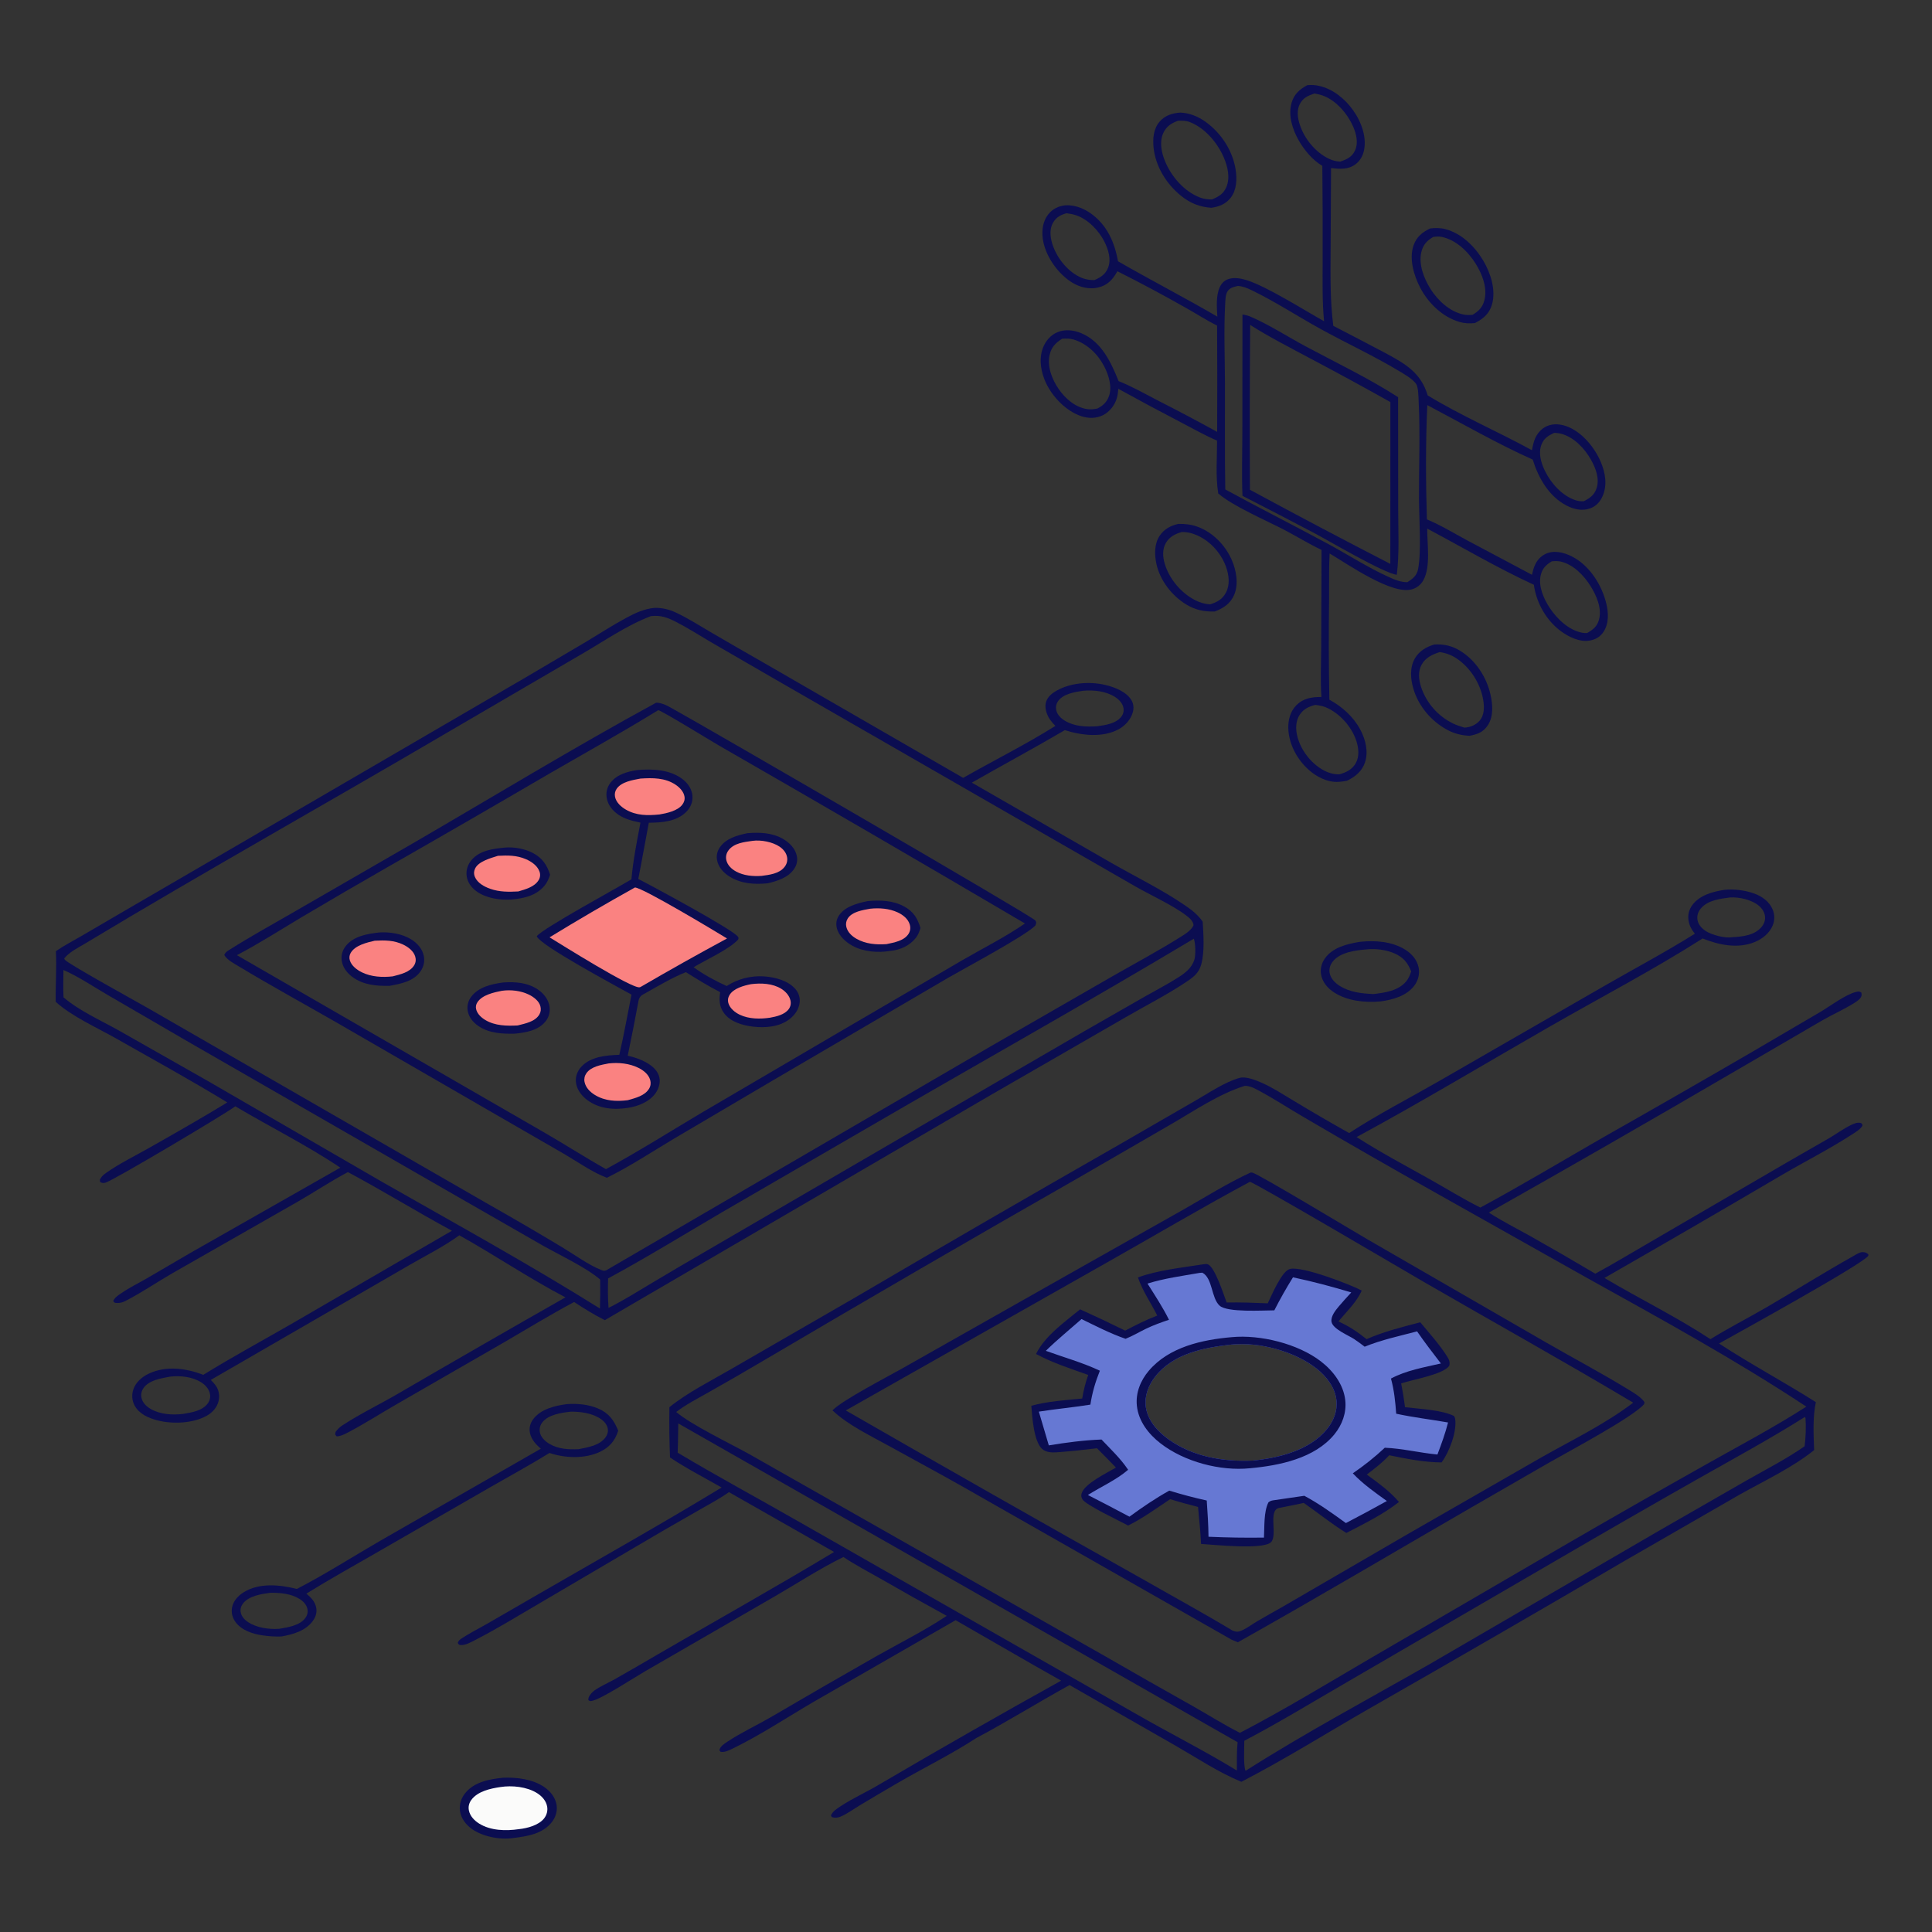<?xml version="1.0" encoding="utf-8" ?>
<svg xmlns="http://www.w3.org/2000/svg" xmlns:xlink="http://www.w3.org/1999/xlink" width="683" height="683">
	<rect width="100%" height="100%" fill="#333333" stroke="none"/>
	<path fill="#0B0D51" transform="scale(0.667 0.667)" d="M913.853 471.651C918.864 471.021 925.175 471.881 929.902 473.636C934.006 475.161 937.766 477.858 939.509 482.001Q939.727 482.512 939.893 483.043Q940.058 483.574 940.169 484.119Q940.28 484.664 940.335 485.217Q940.39 485.771 940.389 486.327Q940.388 486.883 940.33 487.436Q940.273 487.989 940.159 488.534Q940.046 489.078 939.878 489.608Q939.71 490.139 939.489 490.649C937.751 494.741 933.968 497.699 929.932 499.331C920.982 502.951 911.019 500.855 902.414 497.402C876.326 514 848.621 528.498 821.775 543.877C787.543 563.486 753.722 583.873 719.028 602.66C731.512 610.694 744.78 617.715 757.726 624.968C766.644 629.964 775.473 635.466 784.615 640.025C806.58 628.135 827.989 615.319 849.631 602.862Q888.794 580.681 927.712 558.073L964.699 536.402C970.088 533.235 977.972 527.168 983.776 525.728C984.952 525.436 985.462 525.394 986.522 526.054C986.66 526.762 986.805 527.386 986.532 528.092C985.931 529.648 983.811 530.96 982.445 531.811C977.156 535.107 971.212 537.703 965.776 540.849L916.443 569.584Q853.049 606.599 789.123 642.688C796.123 647.249 803.796 651.063 811.096 655.158Q828.424 664.911 845.52 675.064C855.333 669.778 864.921 663.908 874.582 658.339L946.813 616.265L969.525 603.209C973.283 601.009 976.881 598.34 980.782 596.421C982.31 595.669 984.411 594.669 986.146 595.177C986.845 595.382 986.858 595.777 987.176 596.364C986.621 598.261 983.017 600.36 981.307 601.466C969.498 609.098 956.636 615.595 944.474 622.729Q897.58 650.295 850.386 677.343C868.976 688.377 888.459 697.892 906.557 709.78C916.228 703.782 926.503 698.589 936.346 692.849C951.622 683.94 966.685 674.511 982.086 665.848C983.453 665.079 985.524 663.671 987.085 663.646C988.442 663.625 989.214 663.919 990.22 664.784L990.224 665.596C987.062 670.133 921.255 706.396 911.1 712.082C927.823 722.994 945.532 732.469 962.426 743.148C960.714 751.181 961.209 760.38 961.525 768.569C949.692 778.08 934.749 784.976 921.548 792.446L861.497 827.036Q793.731 866.74 725.531 905.69C703.032 918.632 681.007 932.46 657.933 944.382C645.906 939.426 634.366 931.74 623.08 925.248L566.887 893.114C550.28 902.23 534.189 912.317 517.454 921.185C503.96 929.999 489.151 937.19 475.217 945.316Q465.445 950.996 455.756 956.819C452.476 958.793 449.001 961.375 445.513 962.842C443.97 963.491 442.367 963.615 440.796 963.023L440.426 962.18C441.307 960.037 443.618 958.593 445.492 957.354C451.924 953.1 459.133 949.921 465.757 945.958Q513.764 917.793 562.424 890.77C543.682 880.28 525.144 869.375 506.493 858.719L431.092 902.086C417.086 910.277 403.313 919.436 388.745 926.575C386.723 927.566 384.151 928.956 381.858 928.452C381.367 927.7 381.209 927.862 381.429 927.149C381.955 925.451 383.979 924.159 385.392 923.216C392.633 918.384 400.911 914.546 408.474 910.17Q436.376 893.81 464.489 877.816C476.682 870.931 489.594 864.484 501.272 856.766L501.779 856.425Q484.167 846.801 466.78 836.777C460.205 833.022 453.318 829.457 447.036 825.239C434.516 831.363 422.434 839.268 410.354 846.266L341.911 885.803C336.103 889.166 319.044 900.313 314.079 901.409C312.947 901.659 312.842 901.773 311.848 901.106C311.827 900.54 311.788 900.46 311.965 899.836C312.366 898.426 313.992 896.718 315.162 895.903C318.336 893.691 322.334 891.978 325.743 890.062C333.408 885.754 340.998 881.297 348.598 876.876C379.746 858.756 411.209 841.149 442.083 822.57L386.355 790.851C381.588 794.247 376.289 797.03 371.22 799.95C362.204 805.146 353.129 810.261 344.175 815.564L285.78 849.87C274.685 856.338 263.649 863.171 252.228 869.048C249.957 870.216 246.425 872.278 243.843 871.862C243.049 871.735 243.013 871.333 242.602 870.729C243.045 869.579 243.676 869.055 244.671 868.393C249.011 865.503 253.843 863.121 258.367 860.514L285.409 844.887C317.786 826.192 350.513 807.8 382.465 788.396C373.269 783.134 363.93 778.388 355.113 772.479Q354.581 759.154 354.799 745.82C364.647 737.888 377.078 731.712 388.029 725.33L452.956 687.854Q522.708 646.933 592.931 606.825L633.512 583.389C640.598 579.359 649.07 573.501 656.959 571.303C660.411 570.341 665.95 572.639 669.169 574.077C674.878 576.627 680.291 580.241 685.67 583.426Q700.234 592.217 715.074 600.535C730.121 590.727 746.305 582.4 761.889 573.469L850.583 522.401C866.477 513.26 882.757 504.612 898.301 494.885C896.635 492.858 895.51 490.829 895.009 488.223C894.419 485.153 895.089 482.237 896.936 479.719C900.761 474.506 907.773 472.562 913.853 471.651ZM358.406 748.373C366.075 755.011 387.205 765.198 397 770.637L459.039 805.861L585.572 877.73Q608.959 891.213 632.501 904.422C640.693 909.071 648.786 914.186 657.184 918.433C680.867 906.108 703.731 892.141 726.776 878.667L828.084 819.68Q866.31 797.479 904.85 775.826C922.412 765.95 940.43 756.419 957.387 745.533C920.026 720.865 880.339 699.095 841.226 677.366L761.459 632.501Q726.449 612.872 691.823 592.575C683.083 587.54 674.557 581.831 665.612 577.203C663.698 576.213 661.867 575.469 659.67 575.534C645.915 579.867 633.037 588.716 620.588 595.916L571.361 624.4Q487.644 672.192 404.611 721.169Q390.122 729.75 375.445 738.005C369.802 741.234 363.547 744.38 358.406 748.373ZM916.964 475.662C911.599 476.369 905.017 477.126 901.36 481.621C899.982 483.315 899.307 485.432 899.696 487.608C900.148 490.133 902.018 492.148 904.115 493.488C907.361 495.563 914.266 497.414 918.122 496.724C923.476 496.44 929.609 495.82 933.432 491.567C934.791 490.054 935.622 488.143 935.513 486.088C935.388 483.729 934.068 481.661 932.322 480.14C928.62 476.914 921.83 475.354 916.964 475.662ZM655.946 923.387L359.493 754.443C359.396 759.599 359.403 764.787 359.177 769.938C380.429 782.642 402.135 794.325 423.605 806.623L601.815 908.218C619.573 918.454 638.108 927.729 655.571 938.403C655.599 933.422 655.424 928.342 655.946 923.387ZM956.527 751.054C938.043 762.696 918.85 773.109 899.849 783.871Q862.647 804.963 825.716 826.527L715.202 890.81C696.735 901.479 678.385 912.745 659.497 922.634C659.518 925.618 658.936 936.514 660.203 938.55C691.629 918.522 724.824 900.823 757.177 882.332L879.984 810.911L926.276 784.326C936.363 778.603 946.981 773.172 956.475 766.527C957.076 761.541 957.286 756.56 956.937 751.544L956.527 751.054Z"/>
	<path fill="#0B0D51" transform="scale(0.667 0.667)" d="M662.79 621.482C663.245 621.452 663.295 621.425 663.815 621.532C666.979 622.183 717.756 652.818 725.197 657.124L819.515 711.566C834.063 719.944 848.962 727.827 863.272 736.6C866.101 738.334 869.736 740.43 871.63 743.202L871.373 744.233C865.618 751.081 831.058 769.462 820.836 775.324L779.856 798.95C738.619 822.772 697.616 847.149 656.075 870.427L652.784 869.066L509.885 787.74C497.194 780.558 484.343 773.679 471.59 766.612C461.559 761.054 449.576 755.405 441.216 747.528C446.367 742.107 470.658 729.592 478.596 725.064L572.099 672.163L627.495 640.936C639.159 634.299 650.589 627.106 662.79 621.482ZM448.283 747.554Q526.46 792.527 605.107 836.67C621.174 845.857 637.454 854.732 653.316 864.267C655.542 865.054 656.329 865.038 658.537 864.007C661.296 862.72 663.756 860.811 666.377 859.269C670.92 856.596 675.538 854.037 680.122 851.433L745.591 813.392L816.998 772.401C833.253 763.191 850.759 754.785 865.621 743.433C828.95 721.583 791.66 700.839 754.708 679.479C746.179 674.548 664.986 626.709 662.437 626.388C636.75 640.178 611.577 655.112 586.179 669.438L448.283 747.554Z"/>
	<path fill="#0B0D51" transform="scale(0.667 0.667)" d="M637.149 670.184C638.005 670.074 639.392 669.781 640.204 670.115C643.958 671.658 648.575 686.209 650.135 690.347C657.406 690.197 664.648 690.495 671.912 690.777C673.999 686.613 679.302 673.596 683.753 672.553C690.388 670.999 715.709 680.826 721.732 684.001C719.087 690.148 713.594 695.238 709.405 700.396C715.034 702.923 719.494 705.915 724.307 709.778C733.291 705.791 743.277 703.312 752.762 700.835C757.509 706.519 763.016 712.675 766.972 718.912C768.042 720.6 768.601 721.86 768.144 723.897C764.806 728.561 748.57 731.204 742.638 733.229Q743.885 739.497 744.681 745.839C751.977 746.72 764.299 747.25 770.648 750.508C770.978 751.015 771.194 751.481 771.276 752.088C772.209 758.936 768.122 769.633 764.065 775.093C754.866 775.057 745.325 773.161 736.328 771.303C732.773 775.153 728.579 778.373 724.421 781.534C730.5 786.015 736.554 790.284 741.479 796.074C733.212 802.588 722.908 807.658 713.571 812.487C705.787 807.677 698.536 801.8 691.009 796.567Q684.796 797.914 678.553 799.115C678.313 799.16 678.071 799.194 677.833 799.25C672.044 800.62 677.164 813.328 673.795 817.225C669.993 821.623 643.253 818.686 636.582 818.308C636.339 811.806 635.498 805.199 634.99 798.701C630.021 797.432 625.107 796.103 620.21 794.57C613.012 799.353 605.683 804.744 597.916 808.562C593.784 806.249 575.11 797.582 573.596 794.493C573.049 793.375 572.937 792.708 573.275 791.522C574.75 786.355 586.966 780.514 591.469 777.839C588.192 774.365 584.778 771.005 581.427 767.602C574.381 768.458 567.245 769.228 560.165 769.742C557.48 769.937 554.344 769.82 552.257 767.886C547.906 763.852 547.059 750.875 546.624 745.074C555.347 742.675 564.62 742.126 573.591 741.237Q574.608 734.838 576.782 728.734C567.408 725.38 557.906 722.369 549.114 717.627C553.883 707.946 564.355 700.664 572.476 693.961Q584.516 699.407 596.37 705.248C601.95 702.316 607.459 699.518 613.357 697.263C609.885 690.322 605.711 684.514 603.124 677.057C613.701 673.207 626.09 671.927 637.149 670.184ZM664.01 774.128C677.861 772.731 694.044 768.791 703.3 757.481C706.814 753.187 708.92 747.843 708.342 742.243C707.63 735.35 702.995 729.401 697.676 725.251C686.028 716.164 667.265 711.117 652.601 712.64C638.078 714.246 621.8 717.392 612.251 729.641C608.713 734.179 606.48 739.892 607.3 745.712C608.327 753.001 613.63 758.803 619.419 762.922C632.437 772.185 648.376 774.8 664.01 774.128Z"/>
	<path fill="#6678D3" transform="scale(0.667 0.667)" d="M635.774 674.656L637.241 674.536C642.793 677.397 641.924 688.022 646.438 692.038C650.587 695.73 669.251 694.511 675.413 694.499Q679.974 685.534 685.298 677C695.775 679.221 705.942 681.911 716.191 685.019Q712.753 688.695 709.491 692.527C707.787 694.557 705.192 697.804 705.741 700.653C706.473 704.452 714.677 707.74 717.663 709.694C719.596 710.959 721.448 712.378 723.29 713.771C732.14 710.15 741.835 708.082 751.076 705.646C755.063 711.475 759.412 717.045 763.69 722.66C754.794 724.708 745.332 726.302 737.233 730.654C738.93 736.859 739.537 742.898 740.001 749.282C749.083 751.263 758.334 752.325 767.488 753.933C766.029 759.743 763.968 765.314 761.861 770.911C752.519 770.052 743.341 767.705 733.957 767.32C728.602 772.357 723.055 776.728 717.008 780.879C722.42 786.6 728.707 790.985 735.072 795.556Q724.286 801.55 713.341 807.25C706.183 802.069 699.116 796.971 691.309 792.789L674.839 795.185C673.725 795.362 673.199 795.578 672.298 796.256C669.723 801.317 670.252 809.285 669.912 814.947Q655.211 815.154 640.524 814.497C640.474 808.095 640.027 801.68 639.592 795.294Q629.559 793.083 619.743 790.051C612.315 794.193 605.477 798.84 598.629 803.861Q587.665 798.014 576.597 792.367C583.679 787.904 591.522 784.485 597.923 779.012C597.84 778.892 597.756 778.773 597.674 778.651C593.84 772.938 588.533 767.979 583.816 762.964C574.426 763.323 565.145 764.552 555.883 766.073L550.602 748.185C559.682 746.76 568.842 745.937 577.922 744.468C578.896 738.064 580.561 732.515 582.943 726.493C573.786 722.179 563.816 719.404 554.304 715.955C560.29 710.081 566.939 704.681 573.232 699.124C580.863 702.842 588.526 706.819 596.563 709.583C600.266 708.132 603.818 705.982 607.408 704.249C611.362 702.34 615.424 700.897 619.577 699.497C616.284 692.833 612.147 686.603 608.195 680.315C617.069 677.532 626.618 676.261 635.774 674.656ZM664.01 774.128C677.861 772.731 694.044 768.791 703.3 757.481C706.814 753.187 708.92 747.843 708.342 742.243C707.63 735.35 702.995 729.401 697.676 725.251C686.028 716.164 667.265 711.117 652.601 712.64C638.078 714.246 621.8 717.392 612.251 729.641C608.713 734.179 606.48 739.892 607.3 745.712C608.327 753.001 613.63 758.803 619.419 762.922C632.437 772.185 648.376 774.8 664.01 774.128Z"/>
	<path fill="#0B0D51" transform="scale(0.667 0.667)" d="M652.913 708.708C668.021 707.284 687.909 712.19 700.031 721.511C706.587 726.552 712.095 733.771 713.015 742.21C713.728 748.746 711.384 755.168 707.263 760.202C696.81 772.972 678.086 776.771 662.562 778.189C646.726 779.803 627.775 774.79 615.137 765.042C608.788 760.145 603.403 753.266 602.557 745.053C601.856 738.244 604.481 731.737 608.826 726.59C619.522 713.919 637.191 710.042 652.913 708.708ZM664.01 774.128C677.861 772.731 694.044 768.791 703.3 757.481C706.814 753.187 708.92 747.843 708.342 742.243C707.63 735.35 702.995 729.401 697.676 725.251C686.028 716.164 667.265 711.117 652.601 712.64C638.078 714.246 621.8 717.392 612.251 729.641C608.713 734.179 606.48 739.892 607.3 745.712C608.327 753.001 613.63 758.803 619.419 762.922C632.437 772.185 648.376 774.8 664.01 774.128Z"/>
	<path fill="#0B0D51" transform="scale(0.667 0.667)" d="M346.828 322.191C350.859 322.071 354.539 322.951 358.191 324.646C364.502 327.575 370.551 331.478 376.558 334.985Q390.693 343.244 404.918 351.346L510.477 412.285C526.758 403.014 543.47 394.697 559.37 384.749C558.41 383.708 557.413 382.651 556.593 381.494C554.937 379.157 553.63 375.55 554.258 372.673C554.846 369.975 556.791 368.043 559.067 366.624C566.674 361.884 577.192 361 585.782 363.02C590.694 364.175 597.109 366.624 599.718 371.181C600.845 373.148 601.012 375.348 600.407 377.515C599.327 381.38 596.307 384.699 592.816 386.565C584.287 391.124 573.212 389.805 564.379 386.984C548.089 396.519 531.482 405.471 515.085 414.813L588.763 457.192C601.884 464.716 615.817 471.46 628.288 480.012C631.902 482.491 634.891 484.859 637.437 488.475C637.863 495.467 638.553 504.621 636.613 511.364C635.409 515.552 632.803 517.69 629.333 520.036C619.043 526.994 607.517 532.832 596.744 539.077L525.196 580.325L320.556 699.711C314.948 696.872 309.546 693.553 304.31 690.083C291.777 696.737 279.648 704.192 267.38 711.324L210.393 744.161C201.529 749.247 192.763 754.93 183.689 759.592C182.019 760.45 180.362 761.225 178.459 761.301L177.64 760.359L177.841 758.989C178.954 757.449 180.051 756.39 181.649 755.347C191.259 749.079 201.919 744.018 211.823 738.178Q255.626 712.659 299.703 687.616C280.511 677.618 262.364 665.269 243.436 654.725C235.484 660.551 226.205 665.181 217.651 670.121L170.251 697.531L111.73 731.375C112.752 732.424 113.755 733.493 114.573 734.713C116.092 736.976 116.477 740.002 115.836 742.632C115.015 745.999 112.624 748.63 109.662 750.314C102.322 754.487 91.392 754.869 83.371 752.803C78.76 751.615 73.816 749.442 71.414 745.079Q71.144 744.59 70.927 744.075Q70.709 743.56 70.547 743.025Q70.385 742.49 70.279 741.941Q70.173 741.392 70.126 740.835Q70.078 740.278 70.088 739.719Q70.099 739.161 70.168 738.606Q70.237 738.051 70.363 737.507Q70.49 736.962 70.673 736.434C71.975 732.545 75.299 729.726 78.919 728.028C88.135 723.703 98.598 725.173 107.762 728.68C123.299 719.067 139.501 710.324 155.332 701.188L239.52 652.311C220.968 642.27 203.002 631.168 184.392 621.227C175.268 626.045 166.532 631.914 157.556 637.054L91.399 674.817C83.071 679.612 74.911 685.227 66.368 689.584C65.066 690.248 63.521 690.68 62.052 690.605C60.84 690.543 60.832 690.614 60.002 689.664C60.633 687.759 62.743 686.471 64.345 685.375C68.655 682.426 73.487 680.061 78.011 677.447L100.757 664.152L180.38 618.871C162.629 606.971 143.115 597.284 124.72 586.356C119.452 590.368 59.938 625.755 55.927 626.821C54.71 627.145 54.115 627.072 53.047 626.462L52.922 625.248C53.744 623.547 54.838 622.64 56.375 621.559C63.391 616.623 71.499 612.674 78.966 608.445C92.909 600.549 106.786 592.647 120.47 584.306C101.132 572.52 81.158 561.507 61.446 550.346C51.307 544.606 38.027 538.723 29.523 530.965C29.384 522.027 30.072 513.072 29.626 504.135C33.836 501.185 38.623 498.751 43.069 496.154L69.426 480.77L154.393 431.359L277.361 359.769L310.493 340.234C317.696 335.913 324.808 331.28 332.211 327.314C337.008 324.743 341.361 322.766 346.828 322.191ZM321.192 673.345L525.921 554.088L589.613 517.44C601.836 510.45 614.409 503.74 626.314 496.222C628.583 494.789 631.53 492.893 632.609 490.353C632.287 488.062 630.548 486.631 628.807 485.284C622.007 480.026 609.787 474.424 601.895 469.899L534.708 431.279L409.098 359.024L376.823 340.349C370.69 336.76 364.667 332.869 358.342 329.632C353.819 327.318 350.154 325.921 344.965 326.562C331.958 331.52 320.411 339.676 308.402 346.614L238.062 387.684C174.003 425.321 109.086 461.577 45.435 499.895C41.7 502.143 36.754 504.538 34.05 507.969C34.157 508.207 34.216 508.473 34.371 508.683C35.957 510.832 73.762 531.615 79.216 534.777L259.136 638.417Q278.639 649.443 297.834 660.995C304.187 664.79 311.982 670.504 318.751 673.151C319.834 673.575 320.09 673.616 321.192 673.345ZM322.542 693.199C330.483 689.237 338.064 684.448 345.681 679.897Q360.216 671.216 374.873 662.742L481.76 600.515L574.637 546.594L606.804 528.177C612.762 524.787 618.977 521.595 624.736 517.888C628.388 515.538 631.629 512.964 633.029 508.685C633.787 506.365 633.651 499.753 632.744 497.524C575.865 531.582 517.938 563.975 460.627 597.307L382.623 642.542C362.575 654.305 342.745 666.494 322.31 677.579C322.12 682.813 322.135 687.975 322.542 693.199ZM317.985 693.546Q318.234 685.866 318.111 678.183C310.633 671.761 296.55 665.16 287.686 660.164L236.301 630.684L101.599 553.214L56.933 527.261C49.399 522.886 41.583 517.569 33.63 514.116C33.581 518.941 33.408 523.802 33.672 528.621C42.183 535.856 53.392 540.788 63.115 546.242L110.228 572.985L203.217 626.814C241.687 648.715 280.446 670.063 317.985 693.546ZM90.259 729.617C85.452 730.537 78.945 731.427 75.979 735.819C74.916 737.394 74.578 739.197 75.031 741.045C75.687 743.717 77.865 745.675 80.194 746.952C85.257 749.73 91.432 750.033 97.049 749.403C101.581 748.6 107.257 747.817 110.151 743.788Q110.34 743.529 110.502 743.252Q110.665 742.975 110.799 742.684Q110.933 742.392 111.038 742.089Q111.142 741.786 111.216 741.473Q111.29 741.161 111.333 740.843Q111.376 740.525 111.387 740.204Q111.397 739.884 111.377 739.564Q111.356 739.244 111.303 738.927C110.865 736.249 108.936 734.142 106.725 732.714C102.048 729.694 95.693 729.033 90.259 729.617ZM581.617 384.92C585.96 384.296 591.473 383.553 594.331 379.825Q594.517 379.586 594.677 379.329Q594.836 379.072 594.968 378.8Q595.1 378.528 595.203 378.243Q595.306 377.958 595.378 377.665Q595.451 377.371 595.492 377.071Q595.533 376.771 595.543 376.469Q595.553 376.166 595.531 375.865Q595.509 375.563 595.455 375.265C595.01 372.707 593.018 370.662 590.893 369.339C585.986 366.282 579.692 365.617 574.04 366.113C569.645 366.756 563.448 367.747 560.749 371.674C559.825 373.017 559.478 374.61 559.787 376.217C560.286 378.802 562.313 380.76 564.495 382.053C569.685 385.127 575.781 385.317 581.617 384.92Z"/>
	<path fill="#0B0D51" transform="scale(0.667 0.667)" d="M347.649 372.503C348.109 372.464 348.21 372.439 348.735 372.491C352.057 372.825 355.578 375.132 358.455 376.719C374.11 385.356 547.222 485.657 548.745 487.867C549.486 488.943 549.155 489.406 548.784 490.517C543.62 495.935 511.373 513.128 502.811 518.085L410.052 572.376L357.179 603.535C345.467 610.541 333.893 618.195 321.649 624.236C313.938 621.354 306.404 615.932 299.263 611.769L260.354 589.313L177.925 541.685C160.863 531.895 143.513 522.423 126.678 512.261C124.157 510.74 120.288 508.757 118.842 506.112C119.574 504.633 120.377 504.181 121.755 503.308C132.608 496.435 143.912 490.235 155.027 483.8L218.54 447.137C261.479 422.207 304.059 396.255 347.649 372.503ZM125.554 506.259L286.588 599.149C298.217 605.811 309.492 613.073 321.164 619.665C338.564 610.189 355.265 599.639 372.287 589.523L446.773 545.877L509.772 509.078C520.815 502.663 532.761 496.695 543.247 489.459Q462.322 441.844 380.917 395.056C376.431 392.478 351.419 377.031 348.875 376.394C329.954 388.018 310.525 398.856 291.292 409.954Q248.465 435.006 205.377 459.607Q182.517 472.699 159.857 486.134C148.495 492.921 137.275 500.108 125.554 506.259Z"/>
	<path fill="#0B0D51" transform="scale(0.667 0.667)" d="M337.682 408.144C345.889 407.425 355.565 407.847 362.236 413.346C364.896 415.539 366.829 418.569 367.022 422.075C367.191 425.141 365.987 427.965 363.865 430.153C358.694 435.483 350.831 435.994 343.879 436.057C341.971 445.987 340.275 455.954 338.302 465.872C345.652 469.593 388.913 492.948 391.092 496.458C391.58 497.243 391.443 496.909 391.251 497.944C386.388 503.247 374.24 508.632 367.616 512.648C372.972 516.553 379.129 519.872 385.156 522.608Q386.238 521.91 387.371 521.301Q388.504 520.691 389.682 520.173Q390.861 519.655 392.076 519.232Q393.292 518.809 394.537 518.484Q395.782 518.159 397.049 517.933Q398.316 517.707 399.597 517.583Q400.878 517.458 402.165 517.435Q403.451 517.413 404.736 517.492C410.609 517.831 417.805 519.682 421.69 524.347Q421.995 524.707 422.262 525.097Q422.529 525.487 422.755 525.901Q422.981 526.316 423.164 526.752Q423.347 527.187 423.485 527.639Q423.622 528.091 423.713 528.555Q423.804 529.018 423.848 529.488Q423.891 529.959 423.887 530.431Q423.882 530.903 423.83 531.373C423.408 534.941 421.26 537.999 418.464 540.158C413.137 544.271 405.754 544.9 399.269 544.151C393.763 543.515 387.224 541.698 383.799 537.049C381.18 533.493 381.092 530.057 381.696 525.859C375.438 522.663 369.481 518.98 363.535 515.247C356.291 518.138 349.134 522.427 342.317 526.25C340.279 527.393 339.149 527.767 338.487 530.108Q335.764 544.86 332.704 559.546C336.155 560.265 339.761 561.531 342.822 563.299C345.798 565.017 348.751 567.575 349.487 571.091C350.088 573.966 349.109 577.029 347.453 579.39C344.241 583.969 338.285 586.315 332.95 587.163C325.371 588.369 317.415 587.728 311.105 582.925C308.075 580.618 305.565 577.271 305.234 573.372C304.979 570.368 306.104 567.547 308.134 565.356C313.125 559.968 321.365 559.312 328.243 559.059C330.696 548.484 332.579 537.811 334.706 527.17C326.973 522.825 286.092 500.997 284.481 496.209C287.965 491.837 327.018 470.723 334.665 466.045C335.565 455.892 337.557 445.997 339.453 435.992C335.371 435.129 331.48 434.263 327.943 431.919C324.784 429.826 322.208 426.733 321.564 422.912C321.073 419.996 321.79 417.157 323.597 414.82C326.953 410.482 332.51 408.948 337.682 408.144Z"/>
	<path fill="#FA8281" transform="scale(0.667 0.667)" d="M336.543 470.369C341.04 470.692 379.39 493.767 385.326 497.405Q362.215 509.883 339.521 523.102C339.358 523.16 339.2 523.236 339.032 523.275C335.049 524.195 297.119 500.383 291.274 496.801Q313.636 483.118 336.543 470.369Z"/>
	<path fill="#FA8281" transform="scale(0.667 0.667)" d="M339.462 412.651C345.956 412.25 352.499 412.156 358.15 415.967C360.261 417.39 362.392 419.608 362.798 422.228C363.047 423.834 362.587 425.242 361.603 426.522C359.104 429.776 353.399 431.04 349.529 431.676C343.264 432.298 337.308 432.35 331.651 429.064C329.146 427.609 326.564 425.297 325.972 422.324C325.667 420.788 325.98 419.279 326.882 418.004C329.468 414.348 335.331 413.423 339.462 412.651Z"/>
	<path fill="#FA8281" transform="scale(0.667 0.667)" d="M322.58 563.634C327.864 563.029 333.614 563.609 338.407 565.987C341.038 567.292 343.739 569.402 344.593 572.344C345.048 573.911 344.894 575.535 344.056 576.952C341.761 580.838 336.724 581.972 332.697 583.127C326.673 583.869 320.69 583.609 315.347 580.366C312.78 578.808 310.407 576.466 309.809 573.415C309.486 571.766 309.848 570.177 310.812 568.806C313.291 565.286 318.63 564.387 322.58 563.634Z"/>
	<path fill="#FA8281" transform="scale(0.667 0.667)" d="M398.04 521.622C403.403 520.949 409.473 521.188 414.162 524.113C416.383 525.498 418.419 527.712 418.977 530.336C419.32 531.947 418.998 533.559 418.01 534.884C415.833 537.806 411.485 538.793 408.088 539.402C402.897 540.169 396.997 540.132 392.171 537.862C389.566 536.637 386.846 534.468 386.023 531.588C385.588 530.066 385.854 528.713 386.654 527.377C388.782 523.824 394.246 522.378 398.04 521.622Z"/>
	<path fill="#0B0D51" transform="scale(0.667 0.667)" d="M201.259 494.201C206.8 493.903 213.053 494.911 217.832 497.814C221.033 499.759 223.786 502.762 224.595 506.506C225.233 509.457 224.579 512.43 222.834 514.888C219.069 520.19 212.56 521.36 206.617 522.496C199.575 522.667 192.512 522.088 186.652 517.709C183.797 515.576 181.574 512.609 181.096 509.007C180.738 506.315 181.512 503.69 183.154 501.542C187.308 496.109 194.896 494.876 201.259 494.201Z"/>
	<path fill="#FA8281" transform="scale(0.667 0.667)" d="M198.609 498.59C203.899 498.295 208.852 498.31 213.764 500.68C216.386 501.944 219.162 504.033 220.059 506.935C220.546 508.51 220.404 510.115 219.561 511.541C217.309 515.346 212.131 516.449 208.175 517.48C202.722 518.096 196.855 517.803 191.852 515.368C189.218 514.086 186.278 511.909 185.413 508.963C185.018 507.617 185.18 506.222 185.9 505.005C188.268 501.003 194.371 499.574 198.609 498.59Z"/>
	<path fill="#0B0D51" transform="scale(0.667 0.667)" d="M267.797 449.219C272.595 448.824 278.248 449.877 282.485 452.126C287.403 454.736 289.958 458.449 291.547 463.668C290.811 465.745 290.076 467.648 288.656 469.365C284.198 474.755 277.732 476.141 271.127 476.762C265.01 477.161 257.768 476.123 252.694 472.515C249.885 470.517 247.733 467.654 247.315 464.162C246.953 461.138 247.945 458.183 249.892 455.866C254.258 450.667 261.474 449.811 267.797 449.219Z"/>
	<path fill="#FA8281" transform="scale(0.667 0.667)" d="M263.934 453.583C269.118 453.33 273.797 453.259 278.697 455.361C281.697 456.648 284.837 458.785 285.963 462.002Q286.059 462.274 286.125 462.555Q286.191 462.836 286.225 463.122Q286.259 463.409 286.262 463.697Q286.264 463.986 286.234 464.273Q286.205 464.559 286.144 464.841Q286.083 465.123 285.991 465.397Q285.899 465.67 285.777 465.932Q285.656 466.193 285.506 466.44C283.33 470.099 278.509 471.338 274.706 472.48C269.593 472.748 264.698 472.803 259.797 471.065C256.66 469.954 253.086 468.021 251.707 464.799C251.069 463.308 251.108 461.92 251.763 460.449C253.522 456.497 260.161 454.798 263.934 453.583Z"/>
	<path fill="#0B0D51" transform="scale(0.667 0.667)" d="M266.727 520.721C273.179 520.298 279.692 520.73 285.204 524.536C288.315 526.684 290.791 529.882 291.287 533.71Q291.354 534.219 291.368 534.732Q291.383 535.246 291.345 535.758Q291.308 536.27 291.219 536.776Q291.13 537.282 290.99 537.776Q290.85 538.27 290.661 538.747Q290.472 539.225 290.235 539.68Q289.999 540.136 289.717 540.566Q289.436 540.995 289.112 541.394C285.231 546.216 278.635 547.274 272.858 547.859C266.246 548.014 259.302 547.671 253.621 543.851C250.724 541.902 248.448 539.138 247.864 535.623C247.437 533.05 248.176 530.362 249.738 528.29C253.673 523.072 260.607 521.544 266.727 520.721Z"/>
	<path fill="#FA8281" transform="scale(0.667 0.667)" d="M265.989 525.135C270.728 524.461 276.05 525.064 280.353 527.175C282.819 528.384 285.748 530.552 286.429 533.392C286.802 534.949 286.667 536.378 285.827 537.765C283.519 541.578 278.331 542.475 274.368 543.505C268.534 543.797 262.443 543.72 257.26 540.643C255.104 539.363 252.89 537.348 252.337 534.796C252.055 533.491 252.327 532.271 253.062 531.164C255.61 527.324 261.721 525.968 265.989 525.135Z"/>
	<path fill="#0B0D51" transform="scale(0.667 0.667)" d="M459.781 477.612C466.373 476.974 473.277 477.194 479.233 480.448C484.135 483.127 486.35 486.739 487.864 491.898C487.272 493.737 486.65 495.51 485.443 497.048C482.176 501.207 477.174 503.474 471.986 503.978C465.416 505.077 457.816 504.521 451.9 501.318C448.224 499.327 444.551 496.047 443.516 491.836C442.973 489.623 443.301 487.404 444.513 485.465C447.632 480.472 454.389 478.75 459.781 477.612Z"/>
	<path fill="#FA8281" transform="scale(0.667 0.667)" d="M461.257 481.627C466.097 481.125 471.317 481.505 475.77 483.57C478.494 484.833 481.201 486.908 482.146 489.878C482.691 491.59 482.529 493.356 481.571 494.901C479.232 498.673 473.839 499.56 469.84 500.406C464.388 500.786 458.774 500.33 453.935 497.562C451.53 496.186 449.292 494.133 448.587 491.359C448.182 489.761 448.432 488.198 449.317 486.808C451.641 483.159 457.33 482.347 461.257 481.627Z"/>
	<path fill="#0B0D51" transform="scale(0.667 0.667)" d="M396.074 441.61C402.645 441.079 409.334 441.282 415.178 444.729C418.517 446.699 421.545 449.8 422.34 453.712C422.822 456.086 422.311 458.429 420.975 460.441C417.842 465.158 412.027 466.949 406.81 468.175C399.824 468.826 392.827 468.424 386.69 464.604C383.475 462.602 380.74 459.649 380.041 455.819C379.602 453.416 380.164 451.064 381.552 449.066C384.844 444.329 390.752 442.736 396.074 441.61Z"/>
	<path fill="#FA8281" transform="scale(0.667 0.667)" d="M398.797 445.672C403.264 445.025 409.505 446.225 413.224 448.761C415.152 450.076 416.765 451.985 417.169 454.341C417.497 456.255 416.974 458.062 415.758 459.57C412.907 463.104 407.855 463.669 403.655 464.23C399.069 464.538 394.206 464.145 390.106 461.903C387.746 460.611 385.577 458.599 384.968 455.882C384.554 454.034 384.968 452.221 386.102 450.705C388.99 446.84 394.39 446.3 398.797 445.672Z"/>
	<path fill="#0B0D51" transform="scale(0.667 0.667)" d="M692.874 45.144C694.006 45.054 695.135 44.994 696.269 45.087C703.808 45.708 710.626 50.401 715.359 56.084C720.288 62.002 724.139 70.373 723.189 78.225C722.775 81.645 721.327 84.883 718.529 87.002C714.535 90.026 710.124 89.595 705.474 89.092L705.244 132.526C705.186 145.957 704.926 159.359 706.674 172.706Q720.756 179.964 734.757 187.376C745.081 192.951 753.145 197.696 756.697 209.571C774.426 220.365 793.744 228.66 811.95 238.621C812.27 236.913 812.631 235.193 813.185 233.543C814.28 230.281 816.623 227.304 819.808 225.886C823.387 224.292 827.421 224.752 830.968 226.179C838.798 229.331 845.292 237.37 848.499 244.989C850.887 250.661 851.964 257.172 849.392 262.977C848.013 266.092 845.925 268.355 842.666 269.498C838.5 270.958 834.063 269.929 830.249 267.931C820.884 263.022 815.386 253.327 812.358 243.585C793.554 235.156 774.774 224.357 756.503 214.719C755.57 233.545 755.679 256.359 756.27 275.276C763.687 278.37 770.685 282.669 777.76 286.471L811.976 304.651C812.415 302.694 812.938 300.587 813.863 298.802C815.257 296.111 817.638 293.923 820.556 293.029C825.207 291.604 830.445 293.309 834.487 295.666C842.954 300.602 848.961 310.211 851.281 319.582C852.539 324.66 852.862 330.316 849.896 334.88C848.152 337.565 845.63 338.967 842.503 339.514C837.27 340.43 831.435 337.589 827.293 334.535C819.699 328.933 814.498 319.888 813.077 310.607L812.981 309.938C793.697 301.067 775.192 290.127 756.447 280.169C756.372 288.297 758.416 300.42 754.328 307.662C752.99 310.032 750.848 311.654 748.232 312.377C737.603 315.315 714.402 299.091 704.709 293.339C704.299 301.233 704.496 309.235 704.43 317.146Q704.065 343.993 704.588 370.836C711.38 374.596 717.2 379.73 720.932 386.625C723.74 391.813 725.367 398.313 723.469 404.071C721.908 408.807 718.286 411.688 713.952 413.795C712.491 414.083 710.972 414.312 709.486 414.399C703.458 414.75 697.573 411.656 693.252 407.669C687.271 402.151 683.02 394.142 682.82 385.91C682.712 381.485 683.893 377.033 687.069 373.818C690.838 370 695.301 369.423 700.37 369.405C699.765 360.74 700.242 351.718 700.259 343.013L700.433 291.446C693.794 288.322 687.385 284.333 680.865 280.927C670.884 275.714 653.719 268.419 645.696 261.559C644.214 252.589 645.096 242.629 645.06 233.525C638.515 230.712 632.067 227.07 625.748 223.764Q609.128 215.117 592.722 206.07C592.595 207.723 592.404 209.409 591.948 211.007C590.879 214.75 588.11 218.268 584.627 220.032C581.063 221.838 576.905 221.839 573.157 220.605C565.201 217.985 557.998 210.564 554.451 203.122C551.738 197.428 550.472 190.418 552.764 184.388C554.141 180.767 556.81 177.604 560.421 176.08C564.514 174.352 569.128 174.934 573.134 176.62C583.847 181.126 588.795 191.901 592.877 201.991C600.139 204.88 607.181 208.908 614.123 212.502Q629.754 220.441 645.112 228.898Q645.25 200.739 645.082 172.581C639.704 169.92 634.538 166.547 629.29 163.6Q611.018 153.203 592.232 143.768C592.13 143.949 592.029 144.132 591.924 144.312C589.523 148.415 586.86 151.255 582.037 152.385C577.279 153.499 572.301 152.272 568.207 149.73C561.019 145.268 554.912 136.858 553.06 128.592C552.006 123.889 552.214 118.649 554.938 114.525C556.866 111.607 559.762 109.68 563.202 109.036C568.375 108.067 573.907 110.125 578.09 113.084C586.704 119.179 590.77 128.389 592.548 138.477C609.967 148.499 627.85 157.708 645.212 167.833C644.942 162.929 644.39 156.58 646.551 152.084C647.566 149.97 649.122 148.448 651.406 147.805C654.44 146.951 657.835 147.56 660.775 148.49C671.561 151.902 691.026 164.265 701.776 170.266C700.728 159.469 701.03 148.543 701.029 137.706Q701.112 112.803 700.856 87.902C695.746 84.936 691.311 79.584 688.395 74.513C684.996 68.601 682.577 61.017 684.626 54.269C685.987 49.79 688.895 47.304 692.874 45.144ZM649.416 259.405C667.497 269.258 685.893 278.543 704.011 288.341C714.704 294.123 725.16 300.902 736.228 305.897C739.378 307.318 742.424 308.587 745.942 308.566C748.789 306.748 750.942 305.103 751.616 301.629C753.431 292.288 752.116 274.636 752.08 264.224C752.021 247.192 752.747 229.918 751.919 212.918C751.811 210.702 751.797 205.283 750.564 203.475C748.781 200.859 743.994 198.125 741.304 196.514C727.998 188.545 713.692 181.933 700.081 174.449C687.8 167.696 675.788 159.788 663.2 153.723C660.916 152.623 658.62 151.701 656.063 151.553C653.866 152.123 651.957 152.386 650.626 154.396C649.487 156.118 649.476 159.089 649.364 161.094C648.598 174.813 649.193 188.859 649.245 202.605C649.316 221.53 649.081 240.484 649.416 259.405ZM823.683 229.446C820.51 230.945 818.264 232.318 816.968 235.727C815.221 240.318 816.857 245.551 818.931 249.756C822.146 256.277 827.974 262.76 835.009 265.112C836.521 265.618 837.844 265.743 839.425 265.661C842.702 264.01 845.071 262.326 846.24 258.687C847.853 253.667 845.753 248.126 843.288 243.74C840.016 237.916 834.565 232.002 827.999 230.065Q825.888 229.43 823.683 229.446ZM580.083 148.434C583.401 147.011 585.975 145.345 587.331 141.825C589.037 137.395 587.403 132.21 585.394 128.174C582.448 122.253 576.635 116.175 570.259 114.065C568.657 113.534 566.973 113.246 565.303 113.027C562.201 113.844 559.869 115.095 558.179 117.931C556.236 121.19 556.583 125.317 557.605 128.818C559.71 136.032 565.213 143.238 571.951 146.642C574.504 147.933 577.226 148.508 580.083 148.434ZM581.622 216.532C584.584 215.013 586.629 213.167 587.772 209.956C589.568 204.906 587.605 198.767 585.236 194.18C581.864 187.651 576.131 182.077 568.988 179.943C566.995 179.348 565.021 179.442 562.968 179.521C559.453 181.768 557.215 183.985 556.293 188.186C554.945 194.324 557.623 201.108 561.078 206.14C564.599 211.268 569.907 215.876 576.226 216.837C578.039 217.112 579.838 216.879 581.622 216.532ZM696.666 49.544C693.163 50.751 690.355 51.955 688.739 55.543C686.954 59.504 688.046 64.054 689.583 67.905C692.339 74.812 698.117 81.46 705.004 84.434C706.808 85.213 708.498 85.573 710.452 85.654C713.933 84.408 716.675 83.179 718.262 79.581C720.02 75.597 718.819 70.845 717.162 67.041C714.302 60.479 708.332 53.394 701.493 50.795C699.957 50.212 698.284 49.818 696.666 49.544ZM822.473 297.511C819.387 299.355 817.409 301.305 816.584 304.927C815.252 310.781 818.196 317.365 821.384 322.199C825.255 328.069 831.457 333.981 838.557 335.361C839.456 335.536 840.274 335.549 841.185 335.518C844.426 333.638 846.525 332.096 847.528 328.285C849.099 322.321 846.101 315.515 842.943 310.517C839.395 304.902 833.956 299.236 827.296 297.662C825.664 297.276 824.126 297.352 822.473 297.511ZM697.136 373.611C693.716 374.421 690.811 375.839 688.835 378.872C686.65 382.225 686.667 386.458 687.592 390.225C689.326 397.286 694.462 404.092 700.714 407.798C703.555 409.481 706.582 410.488 709.894 410.395C713.458 409.458 716.761 407.798 718.609 404.431C720.536 400.92 720.119 396.559 718.943 392.875C716.65 385.69 710.919 379.044 704.231 375.583C701.921 374.388 699.696 373.89 697.136 373.611Z"/>
	<path fill="#0B0D51" transform="scale(0.667 0.667)" d="M658.529 166.661C659.911 166.912 661.241 167.177 662.543 167.731C672.312 171.884 682.334 178.385 691.769 183.445C708.148 192.228 725.387 200.449 741.01 210.505L741.066 269.945C741.061 281.381 741.721 293.296 740.334 304.642C733.654 303.942 704.062 286.488 696.413 282.452Q677.532 272.512 658.533 262.801C658.081 251.791 658.454 240.623 658.47 229.597L658.529 166.661ZM662.477 259.576Q699.48 279.612 736.896 298.869L736.924 213.107Q715.498 201.079 693.764 189.616C683.318 184.015 672.611 178.577 662.605 172.221Q662.25 215.899 662.477 259.576Z"/>
	<path fill="#0B0D51" transform="scale(0.667 0.667)" d="M300.498 744.195C306.06 743.815 311.993 744.346 317.148 746.594C322.8 749.059 325.4 752.784 327.657 758.262L327.49 758.788C325.874 763.751 322.79 767.207 318.048 769.466C310.025 773.286 299.496 772.893 291.235 770.089C281.081 776.363 270.548 782.091 260.196 788.036L199.092 823.217C186.829 830.289 174.413 837.188 162.381 844.645C164.688 846.604 166.69 848.536 167.477 851.563C168.144 854.129 167.52 856.606 166.049 858.769C162.28 864.314 155.35 866.281 149.119 867.363C145.958 867.493 142.506 867.249 139.373 866.806C134.07 866.058 127.972 864.134 124.74 859.592C123.159 857.371 122.474 854.69 122.986 851.996C123.652 848.49 126.232 845.732 129.18 843.906C137.453 838.782 148.356 839.904 157.34 842.166C172.63 834.266 187.144 824.932 202.041 816.335L286.641 767.836C284.06 765.607 281.623 762.958 280.888 759.52C280.341 756.966 280.977 754.396 282.513 752.301C286.539 746.808 294.109 745.033 300.498 744.195ZM306.658 768.092C311.616 767.103 317.903 766.139 321.044 761.675C322.001 760.315 322.431 758.705 322.099 757.061C321.589 754.538 319.545 752.678 317.406 751.435C312.993 748.87 307.537 748.174 302.514 748.21C297.549 748.752 290.677 749.704 287.417 753.908C286.225 755.446 285.759 757.289 286.155 759.201C286.694 761.796 288.863 763.852 291.045 765.171C295.883 768.094 301.199 768.293 306.658 768.092ZM147.96 863.292C152.56 862.527 159.031 861.547 161.914 857.458C162.888 856.075 163.281 854.474 162.946 852.808C162.477 850.477 160.736 848.702 158.784 847.471C154.322 844.658 148.55 844.147 143.389 844.194C138.688 844.788 132.157 845.796 128.975 849.644C127.896 850.949 127.315 852.507 127.525 854.208C127.807 856.501 129.435 858.344 131.275 859.605C135.888 862.767 142.465 863.657 147.96 863.292Z"/>
	<path fill="#0B0D51" transform="scale(0.667 0.667)" d="M625.49 59.678C630.462 59.854 634.961 61.693 638.978 64.572C647.184 70.451 653.338 79.835 654.897 89.853C655.679 94.879 655.52 100.641 652.28 104.821C649.69 108.161 646.029 109.606 641.962 110.13C635.752 109.687 630.864 107.694 626.035 103.828C618.315 97.647 612.485 88.312 611.423 78.372C610.911 73.582 611.317 68.273 614.606 64.481C617.514 61.13 621.25 60.007 625.49 59.678ZM642.312 105.712C645.852 104.275 648.393 102.819 649.967 99.188C652.113 94.238 650.684 88.238 648.637 83.475C645.31 75.733 638.785 67.977 630.849 64.783C628.675 63.908 626.699 63.922 624.387 63.998C620.816 65.284 618.156 66.99 616.534 70.562C614.395 75.272 615.616 80.953 617.519 85.541C620.851 93.575 627.51 101.318 635.717 104.577C637.953 105.464 639.922 105.7 642.312 105.712Z"/>
	<path fill="#0B0D51" transform="scale(0.667 0.667)" d="M757.96 121.091C760.671 120.771 763.364 120.721 766.019 121.424C774.705 123.724 781.674 130.621 786.155 138.163C790.045 144.708 792.969 153.734 790.794 161.31C789.349 166.345 786.167 168.91 781.755 171.225C778.973 171.506 776.388 171.446 773.683 170.674C764.58 168.076 757.032 160.708 752.719 152.464C749.384 146.089 746.726 137.102 749.204 130.056C750.801 125.513 753.778 123.136 757.96 121.091ZM780.53 166.838C783.797 164.836 785.782 162.893 786.768 159.084C788.442 152.615 785.593 145.309 782.179 139.842C778.157 133.401 771.825 127.167 764.166 125.567C762.624 125.245 761.203 125.366 759.657 125.577C756.352 127.506 754.34 129.603 753.378 133.407C751.728 139.932 754.681 147.548 758.14 153.066C761.996 159.218 768.272 165.081 775.527 166.673C777.23 167.046 778.807 167.006 780.53 166.838Z"/>
	<path fill="#0B0D51" transform="scale(0.667 0.667)" d="M760.197 341.595C765.364 341.295 769.7 342.3 774.127 345.064C782.181 350.093 787.86 358.839 789.956 368.015C791.164 373.3 791.682 379.738 788.537 384.453C786.075 388.143 783.021 389.192 778.874 389.987C774.511 389.754 770.753 388.84 766.89 386.735C758.489 382.156 751.78 374.18 749.086 364.967C747.557 359.74 747.124 353.766 749.952 348.895C752.159 345.092 756.078 342.778 760.197 341.595ZM776.19 385.663C779.252 385.481 782.261 384.257 784.297 381.887C786.564 379.25 786.71 375.348 786.29 372.07C785.196 363.532 780.217 355.068 773.33 349.911C770.094 347.488 767.087 346.226 763.107 345.605C759.176 346.854 755.584 348.498 753.475 352.29C751.417 355.99 751.972 360.368 753.232 364.23Q753.493 365.005 753.792 365.767Q754.091 366.528 754.428 367.274Q754.764 368.019 755.136 368.748Q755.509 369.476 755.917 370.185Q756.325 370.894 756.768 371.582Q757.21 372.27 757.686 372.936Q758.162 373.601 758.67 374.242Q759.178 374.883 759.717 375.499Q760.256 376.114 760.824 376.702Q761.393 377.29 761.99 377.849Q762.587 378.409 763.211 378.938Q763.834 379.467 764.484 379.965Q765.133 380.463 765.805 380.928Q766.478 381.393 767.173 381.825Q767.868 382.256 768.584 382.653Q769.299 383.05 770.033 383.411C772 384.387 774.1 385.014 776.19 385.663Z"/>
	<path fill="#0B0D51" transform="scale(0.667 0.667)" d="M624.547 277.667C628.055 277.618 631.279 277.947 634.604 279.138C642.696 282.037 649.32 288.826 652.78 296.615C655.248 302.17 656.564 309.483 654.154 315.229C652.187 319.919 648.426 322.35 643.856 324.108C638.205 324.269 633.488 323.302 628.627 320.319C621.111 315.707 614.906 307.751 612.963 299.074C611.85 294.099 611.71 288.328 614.658 283.925C616.998 280.43 620.534 278.551 624.547 277.667ZM641.378 320.322C645.139 319.104 647.857 317.698 649.779 314.072C652.003 309.877 651.358 304.723 649.81 300.415C647.275 293.362 641.747 287.103 634.942 283.934C632.186 282.65 629.301 281.897 626.254 281.992C622.78 283.022 619.829 284.505 617.934 287.756C615.948 291.164 616.261 295.291 617.372 298.934C619.833 307.003 626.123 314.459 633.683 318.209C636.057 319.387 638.724 320.182 641.378 320.322Z"/>
	<path fill="#0B0D51" transform="scale(0.667 0.667)" d="M720.87 499.172C728.965 498.324 737.894 498.964 744.953 503.436C748.311 505.564 751.091 508.79 751.889 512.765C752.564 516.13 751.708 519.57 749.674 522.315C745.537 527.896 738.188 529.881 731.635 530.772C723.445 531.495 714.025 530.553 706.993 525.944C703.709 523.792 700.976 520.681 700.229 516.732C699.654 513.697 700.361 510.668 702.102 508.135C706.257 502.085 714.089 500.272 720.87 499.172ZM727.949 526.868C734.112 526.128 741.187 525.158 745.398 520.04C746.615 518.561 747.303 516.671 747.96 514.894C746.101 510.22 743.863 507.42 739.086 505.314C734.754 503.405 729.017 502.645 724.296 503.2C718.491 503.665 710.721 504.621 706.669 509.283C705.198 510.975 704.36 513.169 704.682 515.421C705.105 518.388 707.352 520.752 709.764 522.335C715.218 525.914 721.613 526.575 727.949 526.868Z"/>
	<path fill="#0B0D51" transform="scale(0.667 0.667)" d="M266.804 942.21C274.113 941.954 282.566 943 288.69 947.318C291.862 949.555 294.419 952.818 295.007 956.734C295.503 960.036 294.446 963.283 292.386 965.87C287.461 972.053 279.396 973.261 272.072 974.175C265.098 975.246 255.725 973.452 250.014 969.313C246.853 967.022 244.37 963.785 243.8 959.846C243.305 956.426 244.425 953.047 246.571 950.384C251.426 944.361 259.562 942.934 266.804 942.21Z"/>
	<path fill="#FBFBFA" transform="scale(0.667 0.667)" d="M265.235 947.158C271.403 946.18 279.264 947.006 284.598 950.34C287.199 951.966 289.446 954.397 289.998 957.504C290.391 959.721 289.784 961.975 288.409 963.748C285.569 967.408 279.489 969.011 275.048 969.47C268.152 970.496 260.046 970.317 253.963 966.527C251.422 964.944 249.135 962.589 248.522 959.564C248.122 957.593 248.589 955.667 249.763 954.044C253.101 949.427 259.901 947.926 265.235 947.158Z"/>
</svg>
